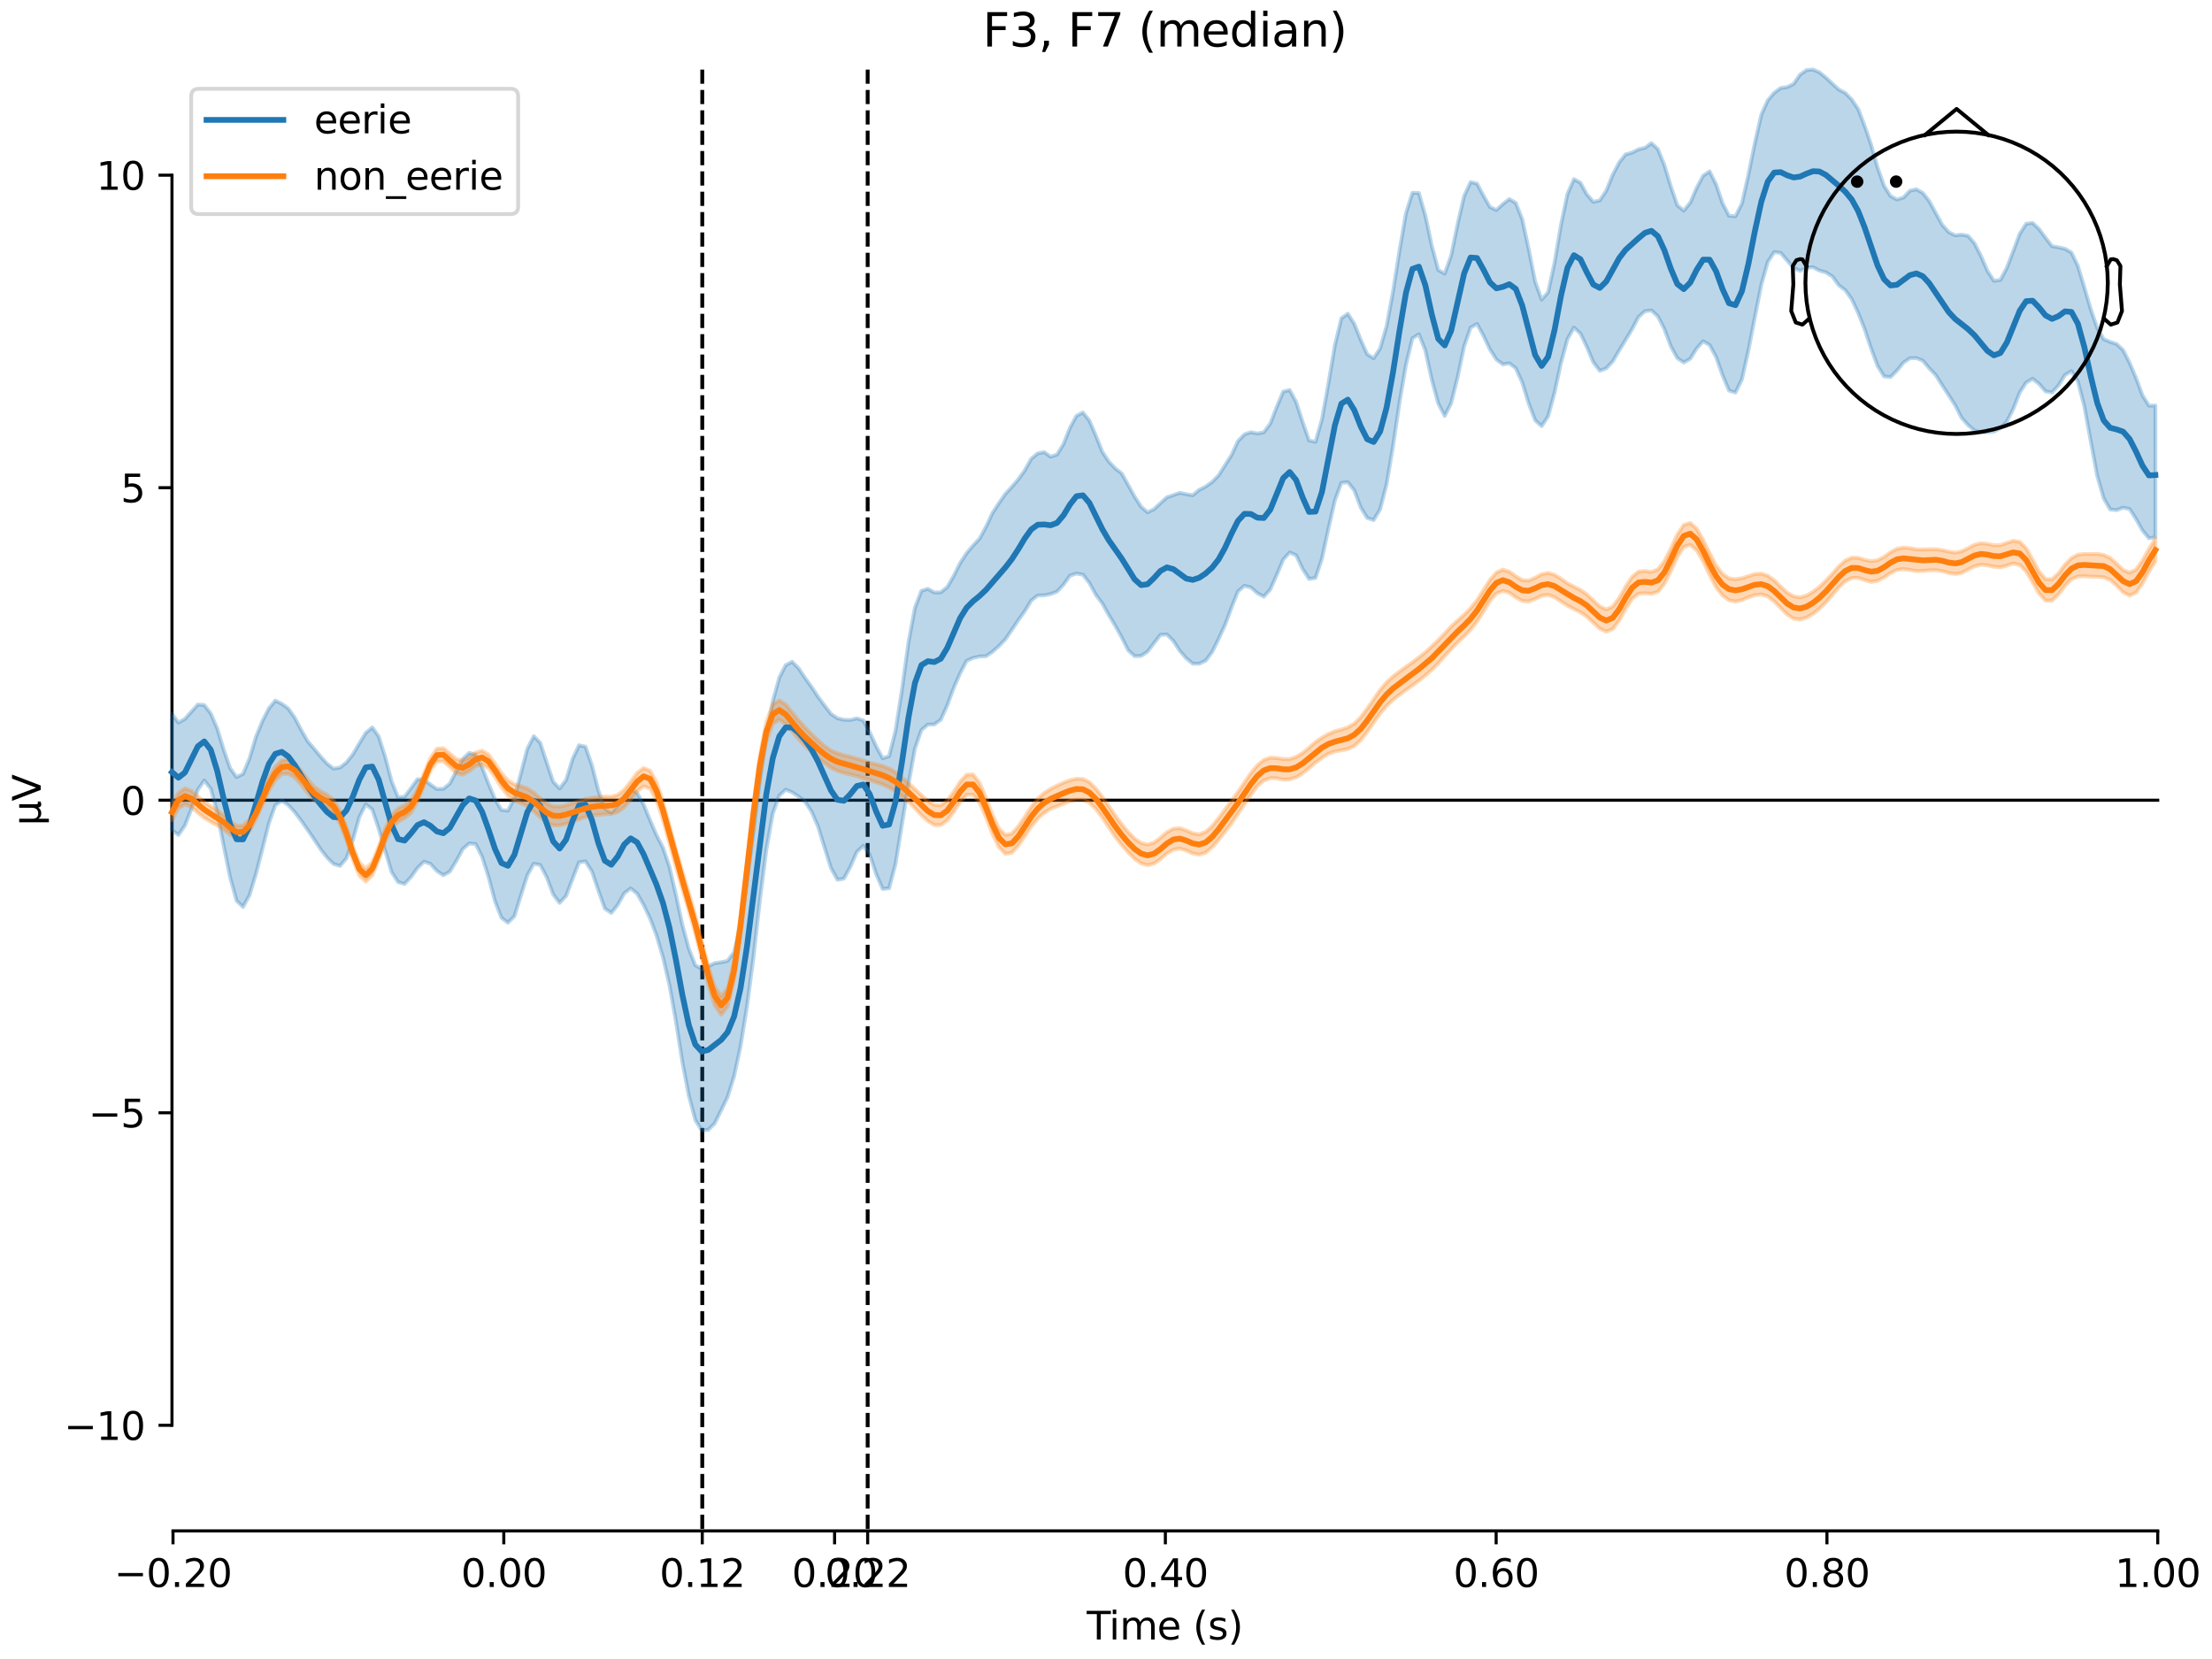 <?xml version="1.0" encoding="utf-8" standalone="no"?>
<!DOCTYPE svg PUBLIC "-//W3C//DTD SVG 1.1//EN"
  "http://www.w3.org/Graphics/SVG/1.1/DTD/svg11.dtd">
<svg xmlns:xlink="http://www.w3.org/1999/xlink" width="576pt" height="432pt" viewBox="0 0 576 432" xmlns="http://www.w3.org/2000/svg" version="1.1">
 <defs>
  <style type="text/css">*{stroke-linejoin: round; stroke-linecap: butt}</style>
 </defs>
 <g id="figure_1">
  <g id="patch_1">
   <path d="M 0 432 
L 576 432 
L 576 0 
L 0 0 
z
" style="fill: #ffffff"/>
  </g>
  <g id="axes_1">
   <g id="patch_2">
    <path d="M 44.783 398.644 
L 561.867 398.644 
L 561.867 18.118 
L 44.783 18.118 
L 44.783 398.644 
z
" style="fill: none; opacity: 0"/>
   </g>
   <g id="patch_3">
    <path d="M 44.783 371.147 
L 44.783 45.615 
" style="fill: none; stroke: #000000; stroke-width: 0.8; stroke-linejoin: miter; stroke-linecap: square"/>
   </g>
   <g id="LineCollection_1">
    <path d="M 182.869 18.118 
L 182.869 398.644 
" clip-path="url(#p4e88398f26)" style="fill: none; stroke-dasharray: 3.7,1.6; stroke-dashoffset: 0; stroke: #000000"/>
    <path d="M 225.937 18.118 
L 225.937 398.644 
" clip-path="url(#p4e88398f26)" style="fill: none; stroke-dasharray: 3.7,1.6; stroke-dashoffset: 0; stroke: #000000"/>
   </g>
   <g id="matplotlib.axis_1">
    <g id="xtick_1">
     <g id="line2d_1">
      <defs>
       <path id="m2bb3636eb5" d="M 0 0 
L 0 3.5 
" style="stroke: #000000; stroke-width: 0.8"/>
      </defs>
      <g>
       <use xlink:href="#m2bb3636eb5" x="45.052" y="398.644" style="stroke: #000000; stroke-width: 0.8"/>
      </g>
     </g>
     <g id="text_1">
      <!-- −0.20 -->
      <g transform="translate(29.73 413.242) scale(0.1 -0.1)">
       <defs>
        <path id="DejaVuSans-2212" d="M 678 2272 
L 4684 2272 
L 4684 1741 
L 678 1741 
L 678 2272 
z
" transform="scale(0.016)"/>
        <path id="DejaVuSans-30" d="M 2034 4250 
Q 1547 4250 1301 3770 
Q 1056 3291 1056 2328 
Q 1056 1369 1301 889 
Q 1547 409 2034 409 
Q 2525 409 2770 889 
Q 3016 1369 3016 2328 
Q 3016 3291 2770 3770 
Q 2525 4250 2034 4250 
z
M 2034 4750 
Q 2819 4750 3233 4129 
Q 3647 3509 3647 2328 
Q 3647 1150 3233 529 
Q 2819 -91 2034 -91 
Q 1250 -91 836 529 
Q 422 1150 422 2328 
Q 422 3509 836 4129 
Q 1250 4750 2034 4750 
z
" transform="scale(0.016)"/>
        <path id="DejaVuSans-2e" d="M 684 794 
L 1344 794 
L 1344 0 
L 684 0 
L 684 794 
z
" transform="scale(0.016)"/>
        <path id="DejaVuSans-32" d="M 1228 531 
L 3431 531 
L 3431 0 
L 469 0 
L 469 531 
Q 828 903 1448 1529 
Q 2069 2156 2228 2338 
Q 2531 2678 2651 2914 
Q 2772 3150 2772 3378 
Q 2772 3750 2511 3984 
Q 2250 4219 1831 4219 
Q 1534 4219 1204 4116 
Q 875 4013 500 3803 
L 500 4441 
Q 881 4594 1212 4672 
Q 1544 4750 1819 4750 
Q 2544 4750 2975 4387 
Q 3406 4025 3406 3419 
Q 3406 3131 3298 2873 
Q 3191 2616 2906 2266 
Q 2828 2175 2409 1742 
Q 1991 1309 1228 531 
z
" transform="scale(0.016)"/>
       </defs>
       <use xlink:href="#DejaVuSans-2212"/>
       <use xlink:href="#DejaVuSans-30" transform="translate(83.789 0)"/>
       <use xlink:href="#DejaVuSans-2e" transform="translate(147.412 0)"/>
       <use xlink:href="#DejaVuSans-32" transform="translate(179.199 0)"/>
       <use xlink:href="#DejaVuSans-30" transform="translate(242.822 0)"/>
      </g>
     </g>
    </g>
    <g id="xtick_2">
     <g id="line2d_2">
      <g>
       <use xlink:href="#m2bb3636eb5" x="131.188" y="398.644" style="stroke: #000000; stroke-width: 0.8"/>
      </g>
     </g>
     <g id="text_2">
      <!-- 0.00 -->
      <g transform="translate(120.055 413.242) scale(0.1 -0.1)">
       <use xlink:href="#DejaVuSans-30"/>
       <use xlink:href="#DejaVuSans-2e" transform="translate(63.623 0)"/>
       <use xlink:href="#DejaVuSans-30" transform="translate(95.41 0)"/>
       <use xlink:href="#DejaVuSans-30" transform="translate(159.033 0)"/>
      </g>
     </g>
    </g>
    <g id="xtick_3">
     <g id="line2d_3">
      <g>
       <use xlink:href="#m2bb3636eb5" x="182.869" y="398.644" style="stroke: #000000; stroke-width: 0.8"/>
      </g>
     </g>
     <g id="text_3">
      <!-- 0.12 -->
      <g transform="translate(171.737 413.242) scale(0.1 -0.1)">
       <defs>
        <path id="DejaVuSans-31" d="M 794 531 
L 1825 531 
L 1825 4091 
L 703 3866 
L 703 4441 
L 1819 4666 
L 2450 4666 
L 2450 531 
L 3481 531 
L 3481 0 
L 794 0 
L 794 531 
z
" transform="scale(0.016)"/>
       </defs>
       <use xlink:href="#DejaVuSans-30"/>
       <use xlink:href="#DejaVuSans-2e" transform="translate(63.623 0)"/>
       <use xlink:href="#DejaVuSans-31" transform="translate(95.41 0)"/>
       <use xlink:href="#DejaVuSans-32" transform="translate(159.033 0)"/>
      </g>
     </g>
    </g>
    <g id="xtick_4">
     <g id="line2d_4">
      <g>
       <use xlink:href="#m2bb3636eb5" x="217.324" y="398.644" style="stroke: #000000; stroke-width: 0.8"/>
      </g>
     </g>
     <g id="text_4">
      <!-- 0.20 -->
      <g transform="translate(206.191 413.242) scale(0.1 -0.1)">
       <use xlink:href="#DejaVuSans-30"/>
       <use xlink:href="#DejaVuSans-2e" transform="translate(63.623 0)"/>
       <use xlink:href="#DejaVuSans-32" transform="translate(95.41 0)"/>
       <use xlink:href="#DejaVuSans-30" transform="translate(159.033 0)"/>
      </g>
     </g>
    </g>
    <g id="xtick_5">
     <g id="line2d_5">
      <g>
       <use xlink:href="#m2bb3636eb5" x="225.937" y="398.644" style="stroke: #000000; stroke-width: 0.8"/>
      </g>
     </g>
     <g id="text_5">
      <!-- 0.22 -->
      <g transform="translate(214.805 413.242) scale(0.1 -0.1)">
       <use xlink:href="#DejaVuSans-30"/>
       <use xlink:href="#DejaVuSans-2e" transform="translate(63.623 0)"/>
       <use xlink:href="#DejaVuSans-32" transform="translate(95.41 0)"/>
       <use xlink:href="#DejaVuSans-32" transform="translate(159.033 0)"/>
      </g>
     </g>
    </g>
    <g id="xtick_6">
     <g id="line2d_6">
      <g>
       <use xlink:href="#m2bb3636eb5" x="303.46" y="398.644" style="stroke: #000000; stroke-width: 0.8"/>
      </g>
     </g>
     <g id="text_6">
      <!-- 0.40 -->
      <g transform="translate(292.327 413.242) scale(0.1 -0.1)">
       <defs>
        <path id="DejaVuSans-34" d="M 2419 4116 
L 825 1625 
L 2419 1625 
L 2419 4116 
z
M 2253 4666 
L 3047 4666 
L 3047 1625 
L 3713 1625 
L 3713 1100 
L 3047 1100 
L 3047 0 
L 2419 0 
L 2419 1100 
L 313 1100 
L 313 1709 
L 2253 4666 
z
" transform="scale(0.016)"/>
       </defs>
       <use xlink:href="#DejaVuSans-30"/>
       <use xlink:href="#DejaVuSans-2e" transform="translate(63.623 0)"/>
       <use xlink:href="#DejaVuSans-34" transform="translate(95.41 0)"/>
       <use xlink:href="#DejaVuSans-30" transform="translate(159.033 0)"/>
      </g>
     </g>
    </g>
    <g id="xtick_7">
     <g id="line2d_7">
      <g>
       <use xlink:href="#m2bb3636eb5" x="389.595" y="398.644" style="stroke: #000000; stroke-width: 0.8"/>
      </g>
     </g>
     <g id="text_7">
      <!-- 0.60 -->
      <g transform="translate(378.463 413.242) scale(0.1 -0.1)">
       <defs>
        <path id="DejaVuSans-36" d="M 2113 2584 
Q 1688 2584 1439 2293 
Q 1191 2003 1191 1497 
Q 1191 994 1439 701 
Q 1688 409 2113 409 
Q 2538 409 2786 701 
Q 3034 994 3034 1497 
Q 3034 2003 2786 2293 
Q 2538 2584 2113 2584 
z
M 3366 4563 
L 3366 3988 
Q 3128 4100 2886 4159 
Q 2644 4219 2406 4219 
Q 1781 4219 1451 3797 
Q 1122 3375 1075 2522 
Q 1259 2794 1537 2939 
Q 1816 3084 2150 3084 
Q 2853 3084 3261 2657 
Q 3669 2231 3669 1497 
Q 3669 778 3244 343 
Q 2819 -91 2113 -91 
Q 1303 -91 875 529 
Q 447 1150 447 2328 
Q 447 3434 972 4092 
Q 1497 4750 2381 4750 
Q 2619 4750 2861 4703 
Q 3103 4656 3366 4563 
z
" transform="scale(0.016)"/>
       </defs>
       <use xlink:href="#DejaVuSans-30"/>
       <use xlink:href="#DejaVuSans-2e" transform="translate(63.623 0)"/>
       <use xlink:href="#DejaVuSans-36" transform="translate(95.41 0)"/>
       <use xlink:href="#DejaVuSans-30" transform="translate(159.033 0)"/>
      </g>
     </g>
    </g>
    <g id="xtick_8">
     <g id="line2d_8">
      <g>
       <use xlink:href="#m2bb3636eb5" x="475.731" y="398.644" style="stroke: #000000; stroke-width: 0.8"/>
      </g>
     </g>
     <g id="text_8">
      <!-- 0.80 -->
      <g transform="translate(464.598 413.242) scale(0.1 -0.1)">
       <defs>
        <path id="DejaVuSans-38" d="M 2034 2216 
Q 1584 2216 1326 1975 
Q 1069 1734 1069 1313 
Q 1069 891 1326 650 
Q 1584 409 2034 409 
Q 2484 409 2743 651 
Q 3003 894 3003 1313 
Q 3003 1734 2745 1975 
Q 2488 2216 2034 2216 
z
M 1403 2484 
Q 997 2584 770 2862 
Q 544 3141 544 3541 
Q 544 4100 942 4425 
Q 1341 4750 2034 4750 
Q 2731 4750 3128 4425 
Q 3525 4100 3525 3541 
Q 3525 3141 3298 2862 
Q 3072 2584 2669 2484 
Q 3125 2378 3379 2068 
Q 3634 1759 3634 1313 
Q 3634 634 3220 271 
Q 2806 -91 2034 -91 
Q 1263 -91 848 271 
Q 434 634 434 1313 
Q 434 1759 690 2068 
Q 947 2378 1403 2484 
z
M 1172 3481 
Q 1172 3119 1398 2916 
Q 1625 2713 2034 2713 
Q 2441 2713 2670 2916 
Q 2900 3119 2900 3481 
Q 2900 3844 2670 4047 
Q 2441 4250 2034 4250 
Q 1625 4250 1398 4047 
Q 1172 3844 1172 3481 
z
" transform="scale(0.016)"/>
       </defs>
       <use xlink:href="#DejaVuSans-30"/>
       <use xlink:href="#DejaVuSans-2e" transform="translate(63.623 0)"/>
       <use xlink:href="#DejaVuSans-38" transform="translate(95.41 0)"/>
       <use xlink:href="#DejaVuSans-30" transform="translate(159.033 0)"/>
      </g>
     </g>
    </g>
    <g id="xtick_9">
     <g id="line2d_9">
      <g>
       <use xlink:href="#m2bb3636eb5" x="561.867" y="398.644" style="stroke: #000000; stroke-width: 0.8"/>
      </g>
     </g>
     <g id="text_9">
      <!-- 1.00 -->
      <g transform="translate(550.734 413.242) scale(0.1 -0.1)">
       <use xlink:href="#DejaVuSans-31"/>
       <use xlink:href="#DejaVuSans-2e" transform="translate(63.623 0)"/>
       <use xlink:href="#DejaVuSans-30" transform="translate(95.41 0)"/>
       <use xlink:href="#DejaVuSans-30" transform="translate(159.033 0)"/>
      </g>
     </g>
    </g>
    <g id="text_10">
     <!-- Time (s) -->
     <g transform="translate(282.996 426.92) scale(0.1 -0.1)">
      <defs>
       <path id="DejaVuSans-54" d="M -19 4666 
L 3928 4666 
L 3928 4134 
L 2272 4134 
L 2272 0 
L 1638 0 
L 1638 4134 
L -19 4134 
L -19 4666 
z
" transform="scale(0.016)"/>
       <path id="DejaVuSans-69" d="M 603 3500 
L 1178 3500 
L 1178 0 
L 603 0 
L 603 3500 
z
M 603 4863 
L 1178 4863 
L 1178 4134 
L 603 4134 
L 603 4863 
z
" transform="scale(0.016)"/>
       <path id="DejaVuSans-6d" d="M 3328 2828 
Q 3544 3216 3844 3400 
Q 4144 3584 4550 3584 
Q 5097 3584 5394 3201 
Q 5691 2819 5691 2113 
L 5691 0 
L 5113 0 
L 5113 2094 
Q 5113 2597 4934 2840 
Q 4756 3084 4391 3084 
Q 3944 3084 3684 2787 
Q 3425 2491 3425 1978 
L 3425 0 
L 2847 0 
L 2847 2094 
Q 2847 2600 2669 2842 
Q 2491 3084 2119 3084 
Q 1678 3084 1418 2786 
Q 1159 2488 1159 1978 
L 1159 0 
L 581 0 
L 581 3500 
L 1159 3500 
L 1159 2956 
Q 1356 3278 1631 3431 
Q 1906 3584 2284 3584 
Q 2666 3584 2933 3390 
Q 3200 3197 3328 2828 
z
" transform="scale(0.016)"/>
       <path id="DejaVuSans-65" d="M 3597 1894 
L 3597 1613 
L 953 1613 
Q 991 1019 1311 708 
Q 1631 397 2203 397 
Q 2534 397 2845 478 
Q 3156 559 3463 722 
L 3463 178 
Q 3153 47 2828 -22 
Q 2503 -91 2169 -91 
Q 1331 -91 842 396 
Q 353 884 353 1716 
Q 353 2575 817 3079 
Q 1281 3584 2069 3584 
Q 2775 3584 3186 3129 
Q 3597 2675 3597 1894 
z
M 3022 2063 
Q 3016 2534 2758 2815 
Q 2500 3097 2075 3097 
Q 1594 3097 1305 2825 
Q 1016 2553 972 2059 
L 3022 2063 
z
" transform="scale(0.016)"/>
       <path id="DejaVuSans-20" transform="scale(0.016)"/>
       <path id="DejaVuSans-28" d="M 1984 4856 
Q 1566 4138 1362 3434 
Q 1159 2731 1159 2009 
Q 1159 1288 1364 580 
Q 1569 -128 1984 -844 
L 1484 -844 
Q 1016 -109 783 600 
Q 550 1309 550 2009 
Q 550 2706 781 3412 
Q 1013 4119 1484 4856 
L 1984 4856 
z
" transform="scale(0.016)"/>
       <path id="DejaVuSans-73" d="M 2834 3397 
L 2834 2853 
Q 2591 2978 2328 3040 
Q 2066 3103 1784 3103 
Q 1356 3103 1142 2972 
Q 928 2841 928 2578 
Q 928 2378 1081 2264 
Q 1234 2150 1697 2047 
L 1894 2003 
Q 2506 1872 2764 1633 
Q 3022 1394 3022 966 
Q 3022 478 2636 193 
Q 2250 -91 1575 -91 
Q 1294 -91 989 -36 
Q 684 19 347 128 
L 347 722 
Q 666 556 975 473 
Q 1284 391 1588 391 
Q 1994 391 2212 530 
Q 2431 669 2431 922 
Q 2431 1156 2273 1281 
Q 2116 1406 1581 1522 
L 1381 1569 
Q 847 1681 609 1914 
Q 372 2147 372 2553 
Q 372 3047 722 3315 
Q 1072 3584 1716 3584 
Q 2034 3584 2315 3537 
Q 2597 3491 2834 3397 
z
" transform="scale(0.016)"/>
       <path id="DejaVuSans-29" d="M 513 4856 
L 1013 4856 
Q 1481 4119 1714 3412 
Q 1947 2706 1947 2009 
Q 1947 1309 1714 600 
Q 1481 -109 1013 -844 
L 513 -844 
Q 928 -128 1133 580 
Q 1338 1288 1338 2009 
Q 1338 2731 1133 3434 
Q 928 4138 513 4856 
z
" transform="scale(0.016)"/>
      </defs>
      <use xlink:href="#DejaVuSans-54"/>
      <use xlink:href="#DejaVuSans-69" transform="translate(57.959 0)"/>
      <use xlink:href="#DejaVuSans-6d" transform="translate(85.742 0)"/>
      <use xlink:href="#DejaVuSans-65" transform="translate(183.154 0)"/>
      <use xlink:href="#DejaVuSans-20" transform="translate(244.678 0)"/>
      <use xlink:href="#DejaVuSans-28" transform="translate(276.465 0)"/>
      <use xlink:href="#DejaVuSans-73" transform="translate(315.479 0)"/>
      <use xlink:href="#DejaVuSans-29" transform="translate(367.578 0)"/>
     </g>
    </g>
   </g>
   <g id="matplotlib.axis_2">
    <g id="ytick_1">
     <g id="line2d_10">
      <defs>
       <path id="md575e0f160" d="M 0 0 
L -3.5 0 
" style="stroke: #000000; stroke-width: 0.8"/>
      </defs>
      <g>
       <use xlink:href="#md575e0f160" x="44.783" y="371.147" style="stroke: #000000; stroke-width: 0.8"/>
      </g>
     </g>
     <g id="text_11">
      <!-- −10 -->
      <g transform="translate(16.678 374.946) scale(0.1 -0.1)">
       <use xlink:href="#DejaVuSans-2212"/>
       <use xlink:href="#DejaVuSans-31" transform="translate(83.789 0)"/>
       <use xlink:href="#DejaVuSans-30" transform="translate(147.412 0)"/>
      </g>
     </g>
    </g>
    <g id="ytick_2">
     <g id="line2d_11">
      <g>
       <use xlink:href="#md575e0f160" x="44.783" y="289.764" style="stroke: #000000; stroke-width: 0.8"/>
      </g>
     </g>
     <g id="text_12">
      <!-- −5 -->
      <g transform="translate(23.041 293.563) scale(0.1 -0.1)">
       <defs>
        <path id="DejaVuSans-35" d="M 691 4666 
L 3169 4666 
L 3169 4134 
L 1269 4134 
L 1269 2991 
Q 1406 3038 1543 3061 
Q 1681 3084 1819 3084 
Q 2600 3084 3056 2656 
Q 3513 2228 3513 1497 
Q 3513 744 3044 326 
Q 2575 -91 1722 -91 
Q 1428 -91 1123 -41 
Q 819 9 494 109 
L 494 744 
Q 775 591 1075 516 
Q 1375 441 1709 441 
Q 2250 441 2565 725 
Q 2881 1009 2881 1497 
Q 2881 1984 2565 2268 
Q 2250 2553 1709 2553 
Q 1456 2553 1204 2497 
Q 953 2441 691 2322 
L 691 4666 
z
" transform="scale(0.016)"/>
       </defs>
       <use xlink:href="#DejaVuSans-2212"/>
       <use xlink:href="#DejaVuSans-35" transform="translate(83.789 0)"/>
      </g>
     </g>
    </g>
    <g id="ytick_3">
     <g id="line2d_12">
      <g>
       <use xlink:href="#md575e0f160" x="44.783" y="208.381" style="stroke: #000000; stroke-width: 0.8"/>
      </g>
     </g>
     <g id="text_13">
      <!-- 0 -->
      <g transform="translate(31.421 212.18) scale(0.1 -0.1)">
       <use xlink:href="#DejaVuSans-30"/>
      </g>
     </g>
    </g>
    <g id="ytick_4">
     <g id="line2d_13">
      <g>
       <use xlink:href="#md575e0f160" x="44.783" y="126.998" style="stroke: #000000; stroke-width: 0.8"/>
      </g>
     </g>
     <g id="text_14">
      <!-- 5 -->
      <g transform="translate(31.421 130.797) scale(0.1 -0.1)">
       <use xlink:href="#DejaVuSans-35"/>
      </g>
     </g>
    </g>
    <g id="ytick_5">
     <g id="line2d_14">
      <g>
       <use xlink:href="#md575e0f160" x="44.783" y="45.615" style="stroke: #000000; stroke-width: 0.8"/>
      </g>
     </g>
     <g id="text_15">
      <!-- 10 -->
      <g transform="translate(25.058 49.414) scale(0.1 -0.1)">
       <use xlink:href="#DejaVuSans-31"/>
       <use xlink:href="#DejaVuSans-30" transform="translate(63.623 0)"/>
      </g>
     </g>
    </g>
    <g id="text_16">
     <!-- µV -->
     <g transform="translate(10.599 214.982) rotate(-90) scale(0.1 -0.1)">
      <defs>
       <path id="DejaVuSans-b5" d="M 544 -1331 
L 544 3500 
L 1119 3500 
L 1119 1325 
Q 1119 872 1334 640 
Q 1550 409 1972 409 
Q 2434 409 2667 671 
Q 2900 934 2900 1459 
L 2900 3500 
L 3475 3500 
L 3475 806 
Q 3475 619 3529 530 
Q 3584 441 3700 441 
Q 3728 441 3778 458 
Q 3828 475 3916 513 
L 3916 50 
Q 3788 -22 3673 -56 
Q 3559 -91 3450 -91 
Q 3234 -91 3106 31 
Q 2978 153 2931 403 
Q 2775 156 2548 32 
Q 2322 -91 2016 -91 
Q 1697 -91 1473 31 
Q 1250 153 1119 397 
L 1119 -1331 
L 544 -1331 
z
" transform="scale(0.016)"/>
       <path id="DejaVuSans-56" d="M 1831 0 
L 50 4666 
L 709 4666 
L 2188 738 
L 3669 4666 
L 4325 4666 
L 2547 0 
L 1831 0 
z
" transform="scale(0.016)"/>
      </defs>
      <use xlink:href="#DejaVuSans-b5"/>
      <use xlink:href="#DejaVuSans-56" transform="translate(63.623 0)"/>
     </g>
    </g>
   </g>
   <g id="patch_4">
    <path d="M 45.052 398.644 
L 561.867 398.644 
" style="fill: none; stroke: #000000; stroke-width: 0.8; stroke-linejoin: miter; stroke-linecap: square"/>
   </g>
   <g id="patch_5">
    <path d="M 44.783 208.381 
L 561.867 208.381 
" style="fill: none; stroke: #000000; stroke-width: 0.8; stroke-linejoin: miter; stroke-linecap: square"/>
   </g>
   <g id="text_17">
    <!-- F3, F7 (median) -->
    <g transform="translate(255.894 12.118) scale(0.12 -0.12)">
     <defs>
      <path id="DejaVuSans-46" d="M 628 4666 
L 3309 4666 
L 3309 4134 
L 1259 4134 
L 1259 2759 
L 3109 2759 
L 3109 2228 
L 1259 2228 
L 1259 0 
L 628 0 
L 628 4666 
z
" transform="scale(0.016)"/>
      <path id="DejaVuSans-33" d="M 2597 2516 
Q 3050 2419 3304 2112 
Q 3559 1806 3559 1356 
Q 3559 666 3084 287 
Q 2609 -91 1734 -91 
Q 1441 -91 1130 -33 
Q 819 25 488 141 
L 488 750 
Q 750 597 1062 519 
Q 1375 441 1716 441 
Q 2309 441 2620 675 
Q 2931 909 2931 1356 
Q 2931 1769 2642 2001 
Q 2353 2234 1838 2234 
L 1294 2234 
L 1294 2753 
L 1863 2753 
Q 2328 2753 2575 2939 
Q 2822 3125 2822 3475 
Q 2822 3834 2567 4026 
Q 2313 4219 1838 4219 
Q 1578 4219 1281 4162 
Q 984 4106 628 3988 
L 628 4550 
Q 988 4650 1302 4700 
Q 1616 4750 1894 4750 
Q 2613 4750 3031 4423 
Q 3450 4097 3450 3541 
Q 3450 3153 3228 2886 
Q 3006 2619 2597 2516 
z
" transform="scale(0.016)"/>
      <path id="DejaVuSans-2c" d="M 750 794 
L 1409 794 
L 1409 256 
L 897 -744 
L 494 -744 
L 750 256 
L 750 794 
z
" transform="scale(0.016)"/>
      <path id="DejaVuSans-37" d="M 525 4666 
L 3525 4666 
L 3525 4397 
L 1831 0 
L 1172 0 
L 2766 4134 
L 525 4134 
L 525 4666 
z
" transform="scale(0.016)"/>
      <path id="DejaVuSans-64" d="M 2906 2969 
L 2906 4863 
L 3481 4863 
L 3481 0 
L 2906 0 
L 2906 525 
Q 2725 213 2448 61 
Q 2172 -91 1784 -91 
Q 1150 -91 751 415 
Q 353 922 353 1747 
Q 353 2572 751 3078 
Q 1150 3584 1784 3584 
Q 2172 3584 2448 3432 
Q 2725 3281 2906 2969 
z
M 947 1747 
Q 947 1113 1208 752 
Q 1469 391 1925 391 
Q 2381 391 2643 752 
Q 2906 1113 2906 1747 
Q 2906 2381 2643 2742 
Q 2381 3103 1925 3103 
Q 1469 3103 1208 2742 
Q 947 2381 947 1747 
z
" transform="scale(0.016)"/>
      <path id="DejaVuSans-61" d="M 2194 1759 
Q 1497 1759 1228 1600 
Q 959 1441 959 1056 
Q 959 750 1161 570 
Q 1363 391 1709 391 
Q 2188 391 2477 730 
Q 2766 1069 2766 1631 
L 2766 1759 
L 2194 1759 
z
M 3341 1997 
L 3341 0 
L 2766 0 
L 2766 531 
Q 2569 213 2275 61 
Q 1981 -91 1556 -91 
Q 1019 -91 701 211 
Q 384 513 384 1019 
Q 384 1609 779 1909 
Q 1175 2209 1959 2209 
L 2766 2209 
L 2766 2266 
Q 2766 2663 2505 2880 
Q 2244 3097 1772 3097 
Q 1472 3097 1187 3025 
Q 903 2953 641 2809 
L 641 3341 
Q 956 3463 1253 3523 
Q 1550 3584 1831 3584 
Q 2591 3584 2966 3190 
Q 3341 2797 3341 1997 
z
" transform="scale(0.016)"/>
      <path id="DejaVuSans-6e" d="M 3513 2113 
L 3513 0 
L 2938 0 
L 2938 2094 
Q 2938 2591 2744 2837 
Q 2550 3084 2163 3084 
Q 1697 3084 1428 2787 
Q 1159 2491 1159 1978 
L 1159 0 
L 581 0 
L 581 3500 
L 1159 3500 
L 1159 2956 
Q 1366 3272 1645 3428 
Q 1925 3584 2291 3584 
Q 2894 3584 3203 3211 
Q 3513 2838 3513 2113 
z
" transform="scale(0.016)"/>
     </defs>
     <use xlink:href="#DejaVuSans-46"/>
     <use xlink:href="#DejaVuSans-33" transform="translate(57.52 0)"/>
     <use xlink:href="#DejaVuSans-2c" transform="translate(121.143 0)"/>
     <use xlink:href="#DejaVuSans-20" transform="translate(152.93 0)"/>
     <use xlink:href="#DejaVuSans-46" transform="translate(184.717 0)"/>
     <use xlink:href="#DejaVuSans-37" transform="translate(242.236 0)"/>
     <use xlink:href="#DejaVuSans-20" transform="translate(305.859 0)"/>
     <use xlink:href="#DejaVuSans-28" transform="translate(337.646 0)"/>
     <use xlink:href="#DejaVuSans-6d" transform="translate(376.66 0)"/>
     <use xlink:href="#DejaVuSans-65" transform="translate(474.072 0)"/>
     <use xlink:href="#DejaVuSans-64" transform="translate(535.596 0)"/>
     <use xlink:href="#DejaVuSans-69" transform="translate(599.072 0)"/>
     <use xlink:href="#DejaVuSans-61" transform="translate(626.855 0)"/>
     <use xlink:href="#DejaVuSans-6e" transform="translate(688.135 0)"/>
     <use xlink:href="#DejaVuSans-29" transform="translate(751.514 0)"/>
    </g>
   </g>
   <g id="legend_1">
    <g id="patch_6">
     <path d="M 51.783 55.753 
L 132.925 55.753 
Q 134.925 55.753 134.925 53.753 
L 134.925 25.118 
Q 134.925 23.118 132.925 23.118 
L 51.783 23.118 
Q 49.783 23.118 49.783 25.118 
L 49.783 53.753 
Q 49.783 55.753 51.783 55.753 
z
" style="fill: #ffffff; opacity: 0.8; stroke: #cccccc; stroke-linejoin: miter"/>
    </g>
    <g id="line2d_15">
     <path d="M 53.783 31.217 
L 63.783 31.217 
L 73.783 31.217 
" style="fill: none; stroke: #1f77b4; stroke-width: 1.5; stroke-linecap: square"/>
    </g>
    <g id="text_18">
     <!-- eerie -->
     <g transform="translate(81.783 34.717) scale(0.1 -0.1)">
      <defs>
       <path id="DejaVuSans-72" d="M 2631 2963 
Q 2534 3019 2420 3045 
Q 2306 3072 2169 3072 
Q 1681 3072 1420 2755 
Q 1159 2438 1159 1844 
L 1159 0 
L 581 0 
L 581 3500 
L 1159 3500 
L 1159 2956 
Q 1341 3275 1631 3429 
Q 1922 3584 2338 3584 
Q 2397 3584 2469 3576 
Q 2541 3569 2628 3553 
L 2631 2963 
z
" transform="scale(0.016)"/>
      </defs>
      <use xlink:href="#DejaVuSans-65"/>
      <use xlink:href="#DejaVuSans-65" transform="translate(61.523 0)"/>
      <use xlink:href="#DejaVuSans-72" transform="translate(123.047 0)"/>
      <use xlink:href="#DejaVuSans-69" transform="translate(164.16 0)"/>
      <use xlink:href="#DejaVuSans-65" transform="translate(191.943 0)"/>
     </g>
    </g>
    <g id="line2d_16">
     <path d="M 53.783 45.895 
L 63.783 45.895 
L 73.783 45.895 
" style="fill: none; stroke: #ff7f0e; stroke-width: 1.5; stroke-linecap: square"/>
    </g>
    <g id="text_19">
     <!-- non_eerie -->
     <g transform="translate(81.783 49.395) scale(0.1 -0.1)">
      <defs>
       <path id="DejaVuSans-6f" d="M 1959 3097 
Q 1497 3097 1228 2736 
Q 959 2375 959 1747 
Q 959 1119 1226 758 
Q 1494 397 1959 397 
Q 2419 397 2687 759 
Q 2956 1122 2956 1747 
Q 2956 2369 2687 2733 
Q 2419 3097 1959 3097 
z
M 1959 3584 
Q 2709 3584 3137 3096 
Q 3566 2609 3566 1747 
Q 3566 888 3137 398 
Q 2709 -91 1959 -91 
Q 1206 -91 779 398 
Q 353 888 353 1747 
Q 353 2609 779 3096 
Q 1206 3584 1959 3584 
z
" transform="scale(0.016)"/>
       <path id="DejaVuSans-5f" d="M 3263 -1063 
L 3263 -1509 
L -63 -1509 
L -63 -1063 
L 3263 -1063 
z
" transform="scale(0.016)"/>
      </defs>
      <use xlink:href="#DejaVuSans-6e"/>
      <use xlink:href="#DejaVuSans-6f" transform="translate(63.379 0)"/>
      <use xlink:href="#DejaVuSans-6e" transform="translate(124.561 0)"/>
      <use xlink:href="#DejaVuSans-5f" transform="translate(187.939 0)"/>
      <use xlink:href="#DejaVuSans-65" transform="translate(237.939 0)"/>
      <use xlink:href="#DejaVuSans-65" transform="translate(299.463 0)"/>
      <use xlink:href="#DejaVuSans-72" transform="translate(360.986 0)"/>
      <use xlink:href="#DejaVuSans-69" transform="translate(402.1 0)"/>
      <use xlink:href="#DejaVuSans-65" transform="translate(429.883 0)"/>
     </g>
    </g>
   </g>
   <g id="FillBetweenPolyCollection_1">
    <defs>
     <path id="m68086f39ec" d="M 44.783 -246.077 
L 44.783 -215.836 
L 46.465 -214.576 
L 48.148 -217.024 
L 49.83 -221.323 
L 51.512 -226.358 
L 53.195 -228.763 
L 54.877 -226.64 
L 56.559 -220.466 
L 58.242 -211.767 
L 59.924 -203.543 
L 61.606 -197.436 
L 63.289 -195.836 
L 64.971 -198.91 
L 66.653 -204.413 
L 68.336 -210.942 
L 70.018 -217.619 
L 71.7 -222.348 
L 73.383 -223.48 
L 75.065 -222.354 
L 76.748 -220.518 
L 78.43 -218.311 
L 80.112 -215.883 
L 81.795 -213.427 
L 83.477 -210.882 
L 85.159 -208.715 
L 86.842 -207.048 
L 88.524 -206.508 
L 90.206 -208.485 
L 91.889 -213.292 
L 93.571 -219.235 
L 95.253 -222.565 
L 96.936 -221.201 
L 98.618 -216.18 
L 100.3 -210.482 
L 101.983 -204.913 
L 103.665 -202.294 
L 105.347 -201.831 
L 107.03 -203.627 
L 108.712 -205.977 
L 110.394 -207.623 
L 112.077 -207.073 
L 113.759 -205.217 
L 115.441 -204.082 
L 117.124 -205.038 
L 118.806 -207.767 
L 120.488 -210.885 
L 122.171 -212.366 
L 123.853 -212.224 
L 125.535 -208.916 
L 127.218 -203.64 
L 128.9 -197.328 
L 130.582 -193.003 
L 132.265 -191.741 
L 133.947 -193.396 
L 135.629 -198.783 
L 137.312 -204.065 
L 138.994 -207.096 
L 140.676 -206.772 
L 142.359 -203.599 
L 144.041 -199.111 
L 145.723 -196.888 
L 147.406 -198.713 
L 149.088 -203.113 
L 150.77 -207.447 
L 152.453 -207.716 
L 154.135 -205.076 
L 155.817 -200.102 
L 157.5 -195.398 
L 159.182 -194.276 
L 160.864 -196.371 
L 162.547 -199.377 
L 164.229 -200.673 
L 165.912 -199.307 
L 167.594 -196.353 
L 169.276 -192.833 
L 170.959 -188.405 
L 172.641 -182.718 
L 174.323 -175.509 
L 176.006 -166.081 
L 177.688 -155.489 
L 179.37 -146.708 
L 181.053 -140.352 
L 182.735 -137.658 
L 184.417 -137.777 
L 186.1 -139.469 
L 187.782 -142.848 
L 189.464 -146.343 
L 191.147 -151.713 
L 192.829 -159.5 
L 194.511 -169.918 
L 196.194 -182.669 
L 197.876 -197.616 
L 199.558 -210.777 
L 201.241 -220.176 
L 202.923 -224.842 
L 204.605 -226.387 
L 206.288 -225.674 
L 207.97 -224.575 
L 209.652 -223.21 
L 211.335 -220.644 
L 213.017 -216.785 
L 214.699 -211.338 
L 216.382 -205.973 
L 218.064 -202.914 
L 219.746 -203.221 
L 221.429 -206.277 
L 223.111 -210.152 
L 224.793 -211.749 
L 226.476 -209.427 
L 228.158 -204.396 
L 229.84 -200.522 
L 231.523 -200.708 
L 233.205 -207.102 
L 234.887 -217.483 
L 236.57 -227.776 
L 238.252 -237.086 
L 239.934 -241.913 
L 241.617 -243.334 
L 243.299 -243.361 
L 244.981 -244.584 
L 246.664 -248.302 
L 248.346 -252.882 
L 250.028 -256.694 
L 251.711 -259.924 
L 253.393 -260.694 
L 255.076 -261.058 
L 256.758 -261.138 
L 258.44 -262.267 
L 260.123 -263.78 
L 261.805 -265.532 
L 263.487 -267.989 
L 265.17 -270.518 
L 266.852 -272.854 
L 268.534 -275.626 
L 270.217 -276.933 
L 271.899 -276.991 
L 273.581 -277.314 
L 275.264 -277.954 
L 276.946 -279.779 
L 278.628 -282.107 
L 280.311 -282.661 
L 281.993 -282.355 
L 283.675 -280.192 
L 285.358 -277.113 
L 287.04 -274.867 
L 288.722 -271.869 
L 290.405 -269.061 
L 292.087 -266.049 
L 293.769 -262.686 
L 295.452 -261.15 
L 297.134 -261.195 
L 298.816 -262.316 
L 300.499 -264.524 
L 302.181 -266.7 
L 303.863 -266.79 
L 305.546 -265.1 
L 307.228 -262.491 
L 308.91 -260.576 
L 310.593 -259.187 
L 312.275 -259.167 
L 313.957 -259.974 
L 315.64 -262.219 
L 317.322 -265.61 
L 319.004 -269.288 
L 320.687 -273.784 
L 322.369 -278.023 
L 324.051 -279.471 
L 325.734 -279.036 
L 327.416 -277.542 
L 329.098 -276.629 
L 330.781 -278.508 
L 332.463 -282.276 
L 334.145 -286.281 
L 335.828 -288.145 
L 337.51 -287.406 
L 339.192 -283.873 
L 340.875 -281.246 
L 342.557 -281.515 
L 344.239 -286.563 
L 345.922 -294.344 
L 347.604 -301.711 
L 349.287 -306.262 
L 350.969 -306.445 
L 352.651 -304.312 
L 354.334 -299.868 
L 356.016 -297.127 
L 357.698 -296.576 
L 359.381 -299.386 
L 361.063 -305.876 
L 362.745 -315.853 
L 364.428 -327.191 
L 366.11 -337.032 
L 367.792 -343.908 
L 369.475 -344.969 
L 371.157 -340.747 
L 372.839 -333.082 
L 374.522 -326.939 
L 376.204 -323.691 
L 377.886 -327.026 
L 379.569 -333.814 
L 381.251 -341.801 
L 382.933 -346.688 
L 384.616 -347.65 
L 386.298 -344.55 
L 387.98 -341.003 
L 389.663 -338.377 
L 391.345 -337.124 
L 393.027 -337.397 
L 394.71 -336.108 
L 396.392 -332.372 
L 398.074 -326.938 
L 399.757 -322.537 
L 401.439 -321.041 
L 403.121 -323.582 
L 404.804 -329.754 
L 406.486 -337.503 
L 408.168 -343.706 
L 409.851 -346.71 
L 411.533 -345.148 
L 413.215 -341.638 
L 414.898 -337.683 
L 416.58 -335.458 
L 418.262 -336.086 
L 419.945 -337.886 
L 421.627 -340.742 
L 423.309 -343.492 
L 424.992 -346.284 
L 426.674 -349.49 
L 428.356 -350.98 
L 430.039 -351.161 
L 431.721 -349.601 
L 433.403 -346.319 
L 435.086 -341.811 
L 436.768 -338.742 
L 438.451 -337.619 
L 440.133 -338.579 
L 441.815 -341.266 
L 443.498 -343.147 
L 445.18 -342.167 
L 446.862 -339.056 
L 448.545 -334.316 
L 450.227 -330.303 
L 451.909 -329.778 
L 453.592 -333.208 
L 455.274 -340.72 
L 456.956 -349.39 
L 458.639 -357.811 
L 460.321 -363.795 
L 462.003 -366.359 
L 463.686 -366.144 
L 465.368 -364.163 
L 467.05 -362.211 
L 468.733 -361.458 
L 470.415 -362.267 
L 472.097 -362.43 
L 473.78 -361.547 
L 475.462 -361.068 
L 477.144 -360.005 
L 478.827 -357.717 
L 480.509 -356.437 
L 482.191 -354.089 
L 483.874 -350.498 
L 485.556 -346.286 
L 487.238 -341.227 
L 488.921 -336.718 
L 490.603 -334.004 
L 492.285 -333.807 
L 493.968 -335.491 
L 495.65 -337.569 
L 497.332 -338.723 
L 499.015 -338.76 
L 500.697 -338.083 
L 502.379 -336.091 
L 504.062 -334.339 
L 505.744 -331.668 
L 507.426 -329.105 
L 509.109 -326.488 
L 510.791 -323.212 
L 512.473 -321.328 
L 514.156 -319.875 
L 515.838 -319.431 
L 517.52 -319.466 
L 519.203 -319.604 
L 520.885 -320.491 
L 522.567 -322.227 
L 524.25 -325.512 
L 525.932 -329.794 
L 527.615 -332.385 
L 529.297 -333.369 
L 530.979 -332.017 
L 532.662 -330.086 
L 534.344 -329.818 
L 536.026 -331.636 
L 537.709 -334.346 
L 539.391 -335.361 
L 541.073 -332.741 
L 542.756 -326.164 
L 544.438 -317.084 
L 546.12 -308.071 
L 547.803 -302.238 
L 549.485 -299.341 
L 551.167 -299.162 
L 552.85 -299.817 
L 554.532 -299.452 
L 556.214 -296.878 
L 557.897 -293.856 
L 559.579 -291.84 
L 561.261 -292.098 
L 561.261 -326.403 
L 561.261 -326.403 
L 559.579 -326.365 
L 557.897 -329.059 
L 556.214 -333.592 
L 554.532 -337.54 
L 552.85 -340.843 
L 551.167 -342.416 
L 549.485 -342.963 
L 547.803 -343.679 
L 546.12 -346.568 
L 544.438 -351.436 
L 542.756 -357.176 
L 541.073 -362.763 
L 539.391 -366.243 
L 537.709 -367.208 
L 536.026 -367.578 
L 534.344 -367.884 
L 532.662 -370.06 
L 530.979 -372.356 
L 529.297 -373.943 
L 527.615 -373.736 
L 525.932 -371.109 
L 524.25 -366.609 
L 522.567 -362.231 
L 520.885 -359.092 
L 519.203 -358.866 
L 517.52 -361.47 
L 515.838 -365.351 
L 514.156 -368.636 
L 512.473 -370.594 
L 510.791 -370.888 
L 509.109 -370.712 
L 507.426 -371.556 
L 505.744 -373.465 
L 504.062 -376.523 
L 502.379 -379.618 
L 500.697 -381.749 
L 499.015 -382.695 
L 497.332 -382.331 
L 495.65 -380.552 
L 493.968 -380.035 
L 492.285 -380.944 
L 490.603 -383.62 
L 488.921 -388.341 
L 487.238 -394.302 
L 485.556 -399.2 
L 483.874 -403.591 
L 482.191 -406.081 
L 480.509 -407.778 
L 478.827 -408.669 
L 477.144 -410.208 
L 475.462 -411.79 
L 473.78 -413.163 
L 472.097 -413.882 
L 470.415 -413.74 
L 468.733 -412.553 
L 467.05 -410.128 
L 465.368 -409.31 
L 463.686 -409.081 
L 462.003 -407.84 
L 460.321 -405.842 
L 458.639 -402.127 
L 456.956 -394.73 
L 455.274 -386.459 
L 453.592 -379.017 
L 451.909 -375.679 
L 450.227 -375.824 
L 448.545 -379.077 
L 446.862 -383.996 
L 445.18 -387.383 
L 443.498 -386.231 
L 441.815 -383.08 
L 440.133 -379.222 
L 438.451 -377.148 
L 436.768 -378.541 
L 435.086 -383.451 
L 433.403 -389.004 
L 431.721 -393.158 
L 430.039 -394.728 
L 428.356 -393.503 
L 426.674 -393.117 
L 424.992 -392.251 
L 423.309 -391.801 
L 421.627 -389.688 
L 419.945 -386.461 
L 418.262 -382.322 
L 416.58 -379.808 
L 414.898 -379.437 
L 413.215 -381.38 
L 411.533 -384.411 
L 409.851 -385.339 
L 408.168 -381.511 
L 406.486 -373.481 
L 404.804 -363.605 
L 403.121 -355.873 
L 401.439 -353.985 
L 399.757 -358.645 
L 398.074 -367.104 
L 396.392 -374.891 
L 394.71 -379.157 
L 393.027 -380.164 
L 391.345 -378.862 
L 389.663 -377.299 
L 387.98 -378.084 
L 386.298 -381.044 
L 384.616 -384.181 
L 382.933 -384.58 
L 381.251 -380.936 
L 379.569 -373.686 
L 377.886 -365.471 
L 376.204 -360.753 
L 374.522 -361.679 
L 372.839 -368.009 
L 371.157 -375.855 
L 369.475 -381.748 
L 367.792 -381.781 
L 366.11 -376.463 
L 364.428 -366.728 
L 362.745 -356.125 
L 361.063 -347.057 
L 359.381 -341.274 
L 357.698 -338.697 
L 356.016 -339.762 
L 354.334 -343.518 
L 352.651 -347.671 
L 350.969 -350.312 
L 349.287 -349.097 
L 347.604 -342.107 
L 345.922 -332.123 
L 344.239 -322.831 
L 342.557 -316.93 
L 340.875 -317.304 
L 339.192 -322.15 
L 337.51 -327.317 
L 335.828 -330.43 
L 334.145 -330.025 
L 332.463 -326.038 
L 330.781 -321.693 
L 329.098 -319.428 
L 327.416 -319.112 
L 325.734 -319.448 
L 324.051 -318.888 
L 322.369 -317.131 
L 320.687 -313.504 
L 319.004 -310.865 
L 317.322 -308.206 
L 315.64 -306.504 
L 313.957 -305.291 
L 312.275 -304.436 
L 310.593 -303.025 
L 308.91 -303.306 
L 307.228 -303.666 
L 305.546 -303.072 
L 303.863 -302.496 
L 302.181 -300.977 
L 300.499 -299.413 
L 298.816 -298.592 
L 297.134 -300.061 
L 295.452 -302.681 
L 293.769 -305.73 
L 292.087 -308.721 
L 290.405 -310.025 
L 288.722 -311.802 
L 287.04 -314.356 
L 285.358 -318.555 
L 283.675 -322.479 
L 281.993 -324.589 
L 280.311 -323.717 
L 278.628 -320.63 
L 276.946 -316.388 
L 275.264 -313.643 
L 273.581 -313.066 
L 271.899 -314.273 
L 270.217 -313.927 
L 268.534 -312.532 
L 266.852 -309.523 
L 265.17 -307.181 
L 263.487 -305.212 
L 261.805 -303.405 
L 260.123 -300.989 
L 258.44 -298.418 
L 256.758 -294.823 
L 255.076 -291.743 
L 253.393 -289.945 
L 251.711 -287.959 
L 250.028 -285.402 
L 248.346 -282.04 
L 246.664 -279.133 
L 244.981 -277.763 
L 243.299 -277.716 
L 241.617 -278.669 
L 239.934 -278.139 
L 238.252 -273.74 
L 236.57 -264.756 
L 234.887 -252.49 
L 233.205 -241.769 
L 231.523 -235.105 
L 229.84 -234.542 
L 228.158 -237.667 
L 226.476 -241.323 
L 224.793 -244.397 
L 223.111 -244.93 
L 221.429 -244.508 
L 219.746 -244.578 
L 218.064 -244.966 
L 216.382 -246.101 
L 214.699 -248.3 
L 213.017 -250.561 
L 211.335 -253.115 
L 209.652 -255.446 
L 207.97 -257.953 
L 206.288 -259.684 
L 204.605 -258.809 
L 202.923 -255.555 
L 201.241 -249.415 
L 199.558 -240.472 
L 197.876 -228.862 
L 196.194 -215.486 
L 194.511 -202.457 
L 192.829 -190.974 
L 191.147 -184.069 
L 189.464 -181.795 
L 187.782 -181.434 
L 186.1 -181.189 
L 184.417 -180.362 
L 182.735 -179.666 
L 181.053 -180.633 
L 179.37 -184.95 
L 177.688 -191.168 
L 176.006 -199 
L 174.323 -206.249 
L 172.641 -211.268 
L 170.959 -214.522 
L 169.276 -218.427 
L 167.594 -222.522 
L 165.912 -225.559 
L 164.229 -226.412 
L 162.547 -224.798 
L 160.864 -222.278 
L 159.182 -220.407 
L 157.5 -221.432 
L 155.817 -226.157 
L 154.135 -232.736 
L 152.453 -237.569 
L 150.77 -237.927 
L 149.088 -234.334 
L 147.406 -228.861 
L 145.723 -226.673 
L 144.041 -228.467 
L 142.359 -233.43 
L 140.676 -238.574 
L 138.994 -240.297 
L 137.312 -237.008 
L 135.629 -230.562 
L 133.947 -224.239 
L 132.265 -220.903 
L 130.582 -221.081 
L 128.9 -223.871 
L 127.218 -227.877 
L 125.535 -232.194 
L 123.853 -235.516 
L 122.171 -235.944 
L 120.488 -234.351 
L 118.806 -231.185 
L 117.124 -227.942 
L 115.441 -226.584 
L 113.759 -226.548 
L 112.077 -227.716 
L 110.394 -228.991 
L 108.712 -229.088 
L 107.03 -226.764 
L 105.347 -224.538 
L 103.665 -224.371 
L 101.983 -228.544 
L 100.3 -234.921 
L 98.618 -240.221 
L 96.936 -242.574 
L 95.253 -241.173 
L 93.571 -238.422 
L 91.889 -235.554 
L 90.206 -233.444 
L 88.524 -232.114 
L 86.842 -231.858 
L 85.159 -233.146 
L 83.477 -235 
L 81.795 -237.032 
L 80.112 -238.983 
L 78.43 -241.924 
L 76.748 -245.123 
L 75.065 -247.502 
L 73.383 -248.726 
L 71.7 -249.564 
L 70.018 -247.556 
L 68.336 -244.213 
L 66.653 -240.147 
L 64.971 -234.497 
L 63.289 -230.468 
L 61.606 -229.646 
L 59.924 -231.967 
L 58.242 -236.831 
L 56.559 -242.327 
L 54.877 -246.218 
L 53.195 -248.412 
L 51.512 -248.527 
L 49.83 -246.661 
L 48.148 -244.783 
L 46.465 -243.827 
L 44.783 -246.077 
z
" style="stroke: #1f77b4; stroke-opacity: 0.3"/>
    </defs>
    <g>
     <use xlink:href="#m68086f39ec" x="0" y="432" style="fill: #1f77b4; fill-opacity: 0.3; stroke: #1f77b4; stroke-opacity: 0.3"/>
    </g>
   </g>
   <g id="FillBetweenPolyCollection_2">
    <defs>
     <path id="md3fbbd17ad" d="M 44.783 -222.535 
L 44.783 -218.443 
L 46.465 -221.503 
L 48.148 -222.566 
L 49.83 -221.897 
L 51.512 -220.364 
L 53.195 -219.031 
L 54.877 -218.02 
L 56.559 -217.113 
L 58.242 -216.021 
L 59.924 -214.678 
L 61.606 -213.67 
L 63.289 -213.768 
L 64.971 -215.495 
L 66.653 -218.623 
L 68.336 -222.445 
L 70.018 -226.093 
L 71.7 -228.862 
L 73.383 -230.423 
L 75.065 -230.517 
L 76.748 -229.532 
L 78.43 -227.628 
L 80.112 -225.462 
L 81.795 -223.593 
L 83.477 -222.403 
L 85.159 -221.59 
L 86.842 -220.277 
L 88.524 -217.525 
L 90.206 -213.202 
L 91.889 -208.151 
L 93.571 -203.999 
L 95.253 -202.434 
L 96.936 -204.07 
L 98.618 -208.105 
L 100.3 -212.727 
L 101.983 -216.236 
L 103.665 -218.031 
L 105.347 -218.93 
L 107.03 -220.321 
L 108.712 -223.262 
L 110.394 -227.423 
L 112.077 -231.362 
L 113.759 -233.72 
L 115.441 -233.779 
L 117.124 -232.322 
L 118.806 -230.705 
L 120.488 -230.258 
L 122.171 -231.182 
L 123.853 -232.469 
L 125.535 -232.958 
L 127.218 -231.964 
L 128.9 -229.64 
L 130.582 -226.944 
L 132.265 -224.799 
L 133.947 -223.513 
L 135.629 -222.879 
L 137.312 -222.039 
L 138.994 -220.7 
L 140.676 -219.164 
L 142.359 -217.84 
L 144.041 -217.111 
L 145.723 -217.055 
L 147.406 -217.46 
L 149.088 -218.079 
L 150.77 -218.671 
L 152.453 -219.246 
L 154.135 -219.633 
L 155.817 -219.82 
L 157.5 -219.942 
L 159.182 -220.029 
L 160.864 -220.515 
L 162.547 -221.791 
L 164.229 -223.795 
L 165.912 -225.991 
L 167.594 -227.254 
L 169.276 -226.666 
L 170.959 -223.615 
L 172.641 -218.541 
L 174.323 -212.461 
L 176.006 -206.324 
L 177.688 -200.537 
L 179.37 -194.872 
L 181.053 -188.98 
L 182.735 -182.393 
L 184.417 -175.658 
L 186.1 -170.2 
L 187.782 -167.771 
L 189.464 -169.876 
L 191.147 -176.936 
L 192.829 -188.579 
L 194.511 -202.977 
L 196.194 -217.666 
L 197.876 -230.147 
L 199.558 -238.927 
L 201.241 -243.534 
L 202.923 -244.608 
L 204.605 -243.441 
L 206.288 -241.524 
L 207.97 -239.505 
L 209.652 -237.726 
L 211.335 -236.135 
L 213.017 -234.629 
L 214.699 -233.307 
L 216.382 -232.071 
L 218.064 -231.262 
L 219.746 -230.736 
L 221.429 -230.316 
L 223.111 -229.901 
L 224.793 -229.364 
L 226.476 -228.883 
L 228.158 -228.283 
L 229.84 -227.72 
L 231.523 -226.954 
L 233.205 -225.988 
L 234.887 -224.656 
L 236.57 -223.242 
L 238.252 -221.526 
L 239.934 -219.721 
L 241.617 -218.185 
L 243.299 -217.15 
L 244.981 -217.177 
L 246.664 -218.347 
L 248.346 -220.58 
L 250.028 -223.213 
L 251.711 -225.032 
L 253.393 -225.06 
L 255.076 -222.943 
L 256.758 -219.17 
L 258.44 -214.832 
L 260.123 -211.404 
L 261.805 -209.65 
L 263.487 -209.952 
L 265.17 -211.757 
L 266.852 -214.249 
L 268.534 -216.803 
L 270.217 -218.831 
L 271.899 -220.311 
L 273.581 -221.383 
L 275.264 -222.059 
L 276.946 -222.732 
L 278.628 -223.401 
L 280.311 -223.805 
L 281.993 -223.804 
L 283.675 -222.97 
L 285.358 -221.348 
L 287.04 -219.107 
L 288.722 -216.57 
L 290.405 -214.096 
L 292.087 -211.969 
L 293.769 -210.042 
L 295.452 -208.381 
L 297.134 -207.164 
L 298.816 -206.719 
L 300.499 -207.101 
L 302.181 -208.289 
L 303.863 -209.754 
L 305.546 -210.772 
L 307.228 -211.048 
L 308.91 -210.527 
L 310.593 -209.764 
L 312.275 -209.449 
L 313.957 -209.963 
L 315.64 -211.402 
L 317.322 -213.288 
L 319.004 -215.412 
L 320.687 -217.597 
L 322.369 -220.1 
L 324.051 -222.586 
L 325.734 -225.076 
L 327.416 -227.317 
L 329.098 -228.759 
L 330.781 -229.38 
L 332.463 -229.36 
L 334.145 -228.986 
L 335.828 -229.064 
L 337.51 -229.568 
L 339.192 -230.612 
L 340.875 -231.975 
L 342.557 -233.418 
L 344.239 -234.694 
L 345.922 -235.728 
L 347.604 -236.316 
L 349.287 -236.618 
L 350.969 -236.965 
L 352.651 -237.756 
L 354.334 -239.257 
L 356.016 -241.395 
L 357.698 -243.838 
L 359.381 -246.217 
L 361.063 -248.188 
L 362.745 -249.79 
L 364.428 -251.083 
L 366.11 -252.332 
L 367.792 -253.487 
L 369.475 -254.745 
L 371.157 -256.09 
L 372.839 -257.581 
L 374.522 -259.282 
L 376.204 -261.153 
L 377.886 -262.992 
L 379.569 -264.699 
L 381.251 -266.283 
L 382.933 -268.02 
L 384.616 -270.145 
L 386.298 -272.784 
L 387.98 -275.542 
L 389.663 -277.466 
L 391.345 -278.106 
L 393.027 -277.659 
L 394.71 -276.464 
L 396.392 -275.51 
L 398.074 -275.432 
L 399.757 -276.029 
L 401.439 -276.858 
L 403.121 -277.1 
L 404.804 -276.48 
L 406.486 -275.404 
L 408.168 -274.314 
L 409.851 -273.402 
L 411.533 -272.557 
L 413.215 -271.419 
L 414.898 -269.855 
L 416.58 -268.286 
L 418.262 -267.534 
L 419.945 -268.184 
L 421.627 -270.398 
L 423.309 -273.478 
L 424.992 -276.066 
L 426.674 -277.401 
L 428.356 -277.54 
L 430.039 -277.375 
L 431.721 -277.904 
L 433.403 -279.984 
L 435.086 -283.331 
L 436.768 -286.979 
L 438.451 -289.571 
L 440.133 -290.15 
L 441.815 -288.669 
L 443.498 -285.808 
L 445.18 -282.275 
L 446.862 -279.12 
L 448.545 -276.933 
L 450.227 -275.69 
L 451.909 -275.384 
L 453.592 -275.736 
L 455.274 -276.46 
L 456.956 -277.046 
L 458.639 -277.216 
L 460.321 -276.733 
L 462.003 -275.372 
L 463.686 -273.687 
L 465.368 -271.993 
L 467.05 -270.888 
L 468.733 -270.705 
L 470.415 -271.193 
L 472.097 -272.167 
L 473.78 -273.52 
L 475.462 -275.145 
L 477.144 -277.131 
L 478.827 -279.057 
L 480.509 -280.65 
L 482.191 -281.491 
L 483.874 -281.529 
L 485.556 -280.967 
L 487.238 -280.465 
L 488.921 -280.773 
L 490.603 -281.63 
L 492.285 -282.777 
L 493.968 -283.607 
L 495.65 -283.817 
L 497.332 -283.609 
L 499.015 -283.301 
L 500.697 -283.328 
L 502.379 -283.51 
L 504.062 -283.527 
L 505.744 -283.287 
L 507.426 -282.796 
L 509.109 -282.533 
L 510.791 -282.833 
L 512.473 -283.701 
L 514.156 -284.522 
L 515.838 -284.961 
L 517.52 -284.774 
L 519.203 -284.425 
L 520.885 -284.274 
L 522.567 -284.718 
L 524.25 -285.281 
L 525.932 -284.897 
L 527.615 -283.192 
L 529.297 -280.342 
L 530.979 -277.448 
L 532.662 -275.591 
L 534.344 -275.621 
L 536.026 -277.209 
L 537.709 -279.475 
L 539.391 -281.178 
L 541.073 -281.895 
L 542.756 -281.973 
L 544.438 -281.854 
L 546.12 -281.808 
L 547.803 -281.704 
L 549.485 -281.005 
L 551.167 -279.505 
L 552.85 -277.791 
L 554.532 -276.906 
L 556.214 -277.686 
L 557.897 -280.061 
L 559.579 -283.12 
L 561.261 -285.851 
L 561.261 -291.729 
L 561.261 -291.729 
L 559.579 -289.055 
L 557.897 -286.036 
L 556.214 -283.659 
L 554.532 -282.901 
L 552.85 -283.578 
L 551.167 -285.213 
L 549.485 -286.709 
L 547.803 -287.496 
L 546.12 -287.761 
L 544.438 -287.74 
L 542.756 -287.743 
L 541.073 -287.565 
L 539.391 -286.647 
L 537.709 -284.945 
L 536.026 -282.698 
L 534.344 -281.156 
L 532.662 -281.218 
L 530.979 -283.149 
L 529.297 -286.263 
L 527.615 -289.195 
L 525.932 -290.908 
L 524.25 -291.166 
L 522.567 -290.63 
L 520.885 -290.032 
L 519.203 -290.015 
L 517.52 -290.38 
L 515.838 -290.543 
L 514.156 -290.151 
L 512.473 -289.238 
L 510.791 -288.432 
L 509.109 -288.098 
L 507.426 -288.362 
L 505.744 -288.749 
L 504.062 -288.974 
L 502.379 -288.974 
L 500.697 -288.917 
L 499.015 -288.947 
L 497.332 -289.269 
L 495.65 -289.4 
L 493.968 -289.092 
L 492.285 -288.188 
L 490.603 -286.985 
L 488.921 -286.105 
L 487.238 -285.899 
L 485.556 -286.217 
L 483.874 -286.738 
L 482.191 -286.776 
L 480.509 -286.021 
L 478.827 -284.524 
L 477.144 -282.592 
L 475.462 -280.795 
L 473.78 -279.171 
L 472.097 -277.887 
L 470.415 -276.918 
L 468.733 -276.458 
L 467.05 -276.711 
L 465.368 -277.672 
L 463.686 -279.235 
L 462.003 -280.867 
L 460.321 -282.089 
L 458.639 -282.625 
L 456.956 -282.521 
L 455.274 -281.97 
L 453.592 -281.426 
L 451.909 -281.172 
L 450.227 -281.382 
L 448.545 -282.554 
L 446.862 -284.754 
L 445.18 -287.953 
L 443.498 -291.389 
L 441.815 -294.339 
L 440.133 -295.822 
L 438.451 -295.312 
L 436.768 -292.802 
L 435.086 -289.166 
L 433.403 -285.842 
L 431.721 -283.741 
L 430.039 -283.072 
L 428.356 -283.31 
L 426.674 -283.156 
L 424.992 -281.776 
L 423.309 -279.209 
L 421.627 -276.273 
L 419.945 -274.039 
L 418.262 -273.328 
L 416.58 -274.089 
L 414.898 -275.626 
L 413.215 -277.225 
L 411.533 -278.395 
L 409.851 -279.227 
L 408.168 -280.091 
L 406.486 -281.278 
L 404.804 -282.332 
L 403.121 -282.805 
L 401.439 -282.474 
L 399.757 -281.551 
L 398.074 -280.825 
L 396.392 -280.939 
L 394.71 -281.939 
L 393.027 -283.138 
L 391.345 -283.683 
L 389.663 -282.906 
L 387.98 -280.986 
L 386.298 -278.347 
L 384.616 -275.716 
L 382.933 -273.587 
L 381.251 -271.931 
L 379.569 -270.405 
L 377.886 -268.892 
L 376.204 -267.057 
L 374.522 -265.297 
L 372.839 -263.684 
L 371.157 -262.141 
L 369.475 -260.812 
L 367.792 -259.529 
L 366.11 -258.35 
L 364.428 -257.132 
L 362.745 -255.868 
L 361.063 -254.314 
L 359.381 -252.368 
L 357.698 -249.872 
L 356.016 -247.462 
L 354.334 -245.243 
L 352.651 -243.566 
L 350.969 -242.598 
L 349.287 -242.035 
L 347.604 -241.576 
L 345.922 -240.878 
L 344.239 -239.933 
L 342.557 -238.76 
L 340.875 -237.307 
L 339.192 -235.903 
L 337.51 -234.9 
L 335.828 -234.337 
L 334.145 -234.345 
L 332.463 -234.616 
L 330.781 -234.694 
L 329.098 -234.13 
L 327.416 -232.735 
L 325.734 -230.694 
L 324.051 -228.247 
L 322.369 -225.788 
L 320.687 -223.435 
L 319.004 -221.214 
L 317.322 -218.97 
L 315.64 -216.854 
L 313.957 -215.39 
L 312.275 -214.735 
L 310.593 -215.009 
L 308.91 -215.763 
L 307.228 -216.352 
L 305.546 -216.19 
L 303.863 -215.301 
L 302.181 -213.842 
L 300.499 -212.579 
L 298.816 -212.093 
L 297.134 -212.479 
L 295.452 -213.646 
L 293.769 -215.299 
L 292.087 -217.372 
L 290.405 -219.625 
L 288.722 -222.143 
L 287.04 -224.517 
L 285.358 -226.655 
L 283.675 -228.304 
L 281.993 -229.155 
L 280.311 -229.205 
L 278.628 -228.836 
L 276.946 -228.193 
L 275.264 -227.424 
L 273.581 -226.576 
L 271.899 -225.507 
L 270.217 -224.017 
L 268.534 -221.894 
L 266.852 -219.285 
L 265.17 -216.817 
L 263.487 -214.917 
L 261.805 -214.604 
L 260.123 -216.263 
L 258.44 -219.761 
L 256.758 -224.211 
L 255.076 -228.146 
L 253.393 -230.332 
L 251.711 -230.275 
L 250.028 -228.444 
L 248.346 -225.836 
L 246.664 -223.54 
L 244.981 -222.329 
L 243.299 -222.416 
L 241.617 -223.441 
L 239.934 -224.93 
L 238.252 -226.502 
L 236.57 -228.064 
L 234.887 -229.587 
L 233.205 -230.912 
L 231.523 -231.909 
L 229.84 -232.557 
L 228.158 -232.954 
L 226.476 -233.408 
L 224.793 -233.963 
L 223.111 -234.474 
L 221.429 -234.946 
L 219.746 -235.363 
L 218.064 -235.844 
L 216.382 -236.581 
L 214.699 -237.758 
L 213.017 -239.243 
L 211.335 -240.866 
L 209.652 -242.553 
L 207.97 -244.417 
L 206.288 -246.52 
L 204.605 -248.545 
L 202.923 -249.635 
L 201.241 -248.585 
L 199.558 -243.977 
L 197.876 -235.281 
L 196.194 -222.694 
L 194.511 -207.896 
L 192.829 -193.378 
L 191.147 -181.737 
L 189.464 -174.594 
L 187.782 -172.626 
L 186.1 -175.085 
L 184.417 -180.469 
L 182.735 -187.072 
L 181.053 -193.553 
L 179.37 -199.461 
L 177.688 -205.043 
L 176.006 -210.803 
L 174.323 -217.009 
L 172.641 -223.184 
L 170.959 -228.328 
L 169.276 -231.329 
L 167.594 -232.007 
L 165.912 -230.731 
L 164.229 -228.466 
L 162.547 -226.362 
L 160.864 -225.01 
L 159.182 -224.519 
L 157.5 -224.555 
L 155.817 -224.482 
L 154.135 -224.268 
L 152.453 -223.957 
L 150.77 -223.364 
L 149.088 -222.818 
L 147.406 -222.326 
L 145.723 -221.99 
L 144.041 -222.052 
L 142.359 -222.776 
L 140.676 -224.119 
L 138.994 -225.617 
L 137.312 -226.691 
L 135.629 -227.288 
L 133.947 -227.767 
L 132.265 -228.776 
L 130.582 -230.677 
L 128.9 -233.207 
L 127.218 -235.512 
L 125.535 -236.52 
L 123.853 -236.03 
L 122.171 -234.753 
L 120.488 -233.947 
L 118.806 -234.332 
L 117.124 -235.784 
L 115.441 -237.171 
L 113.759 -237.033 
L 112.077 -234.615 
L 110.394 -230.56 
L 108.712 -226.463 
L 107.03 -223.616 
L 105.347 -222.317 
L 103.665 -221.509 
L 101.983 -219.775 
L 100.3 -216.27 
L 98.618 -211.596 
L 96.936 -207.491 
L 95.253 -205.828 
L 93.571 -207.391 
L 91.889 -211.597 
L 90.206 -216.638 
L 88.524 -220.983 
L 86.842 -223.735 
L 85.159 -225.094 
L 83.477 -225.974 
L 81.795 -227.187 
L 80.112 -229.114 
L 78.43 -231.311 
L 76.748 -233.184 
L 75.065 -234.212 
L 73.383 -233.997 
L 71.7 -232.412 
L 70.018 -229.514 
L 68.336 -225.766 
L 66.653 -221.849 
L 64.971 -218.7 
L 63.289 -217.014 
L 61.606 -217.017 
L 59.924 -218.186 
L 58.242 -219.695 
L 56.559 -221.026 
L 54.877 -222.05 
L 53.195 -223.177 
L 51.512 -224.668 
L 49.83 -226.088 
L 48.148 -226.702 
L 46.465 -225.546 
L 44.783 -222.535 
z
" style="stroke: #ff7f0e; stroke-opacity: 0.3"/>
    </defs>
    <g>
     <use xlink:href="#md3fbbd17ad" x="0" y="432" style="fill: #ff7f0e; fill-opacity: 0.3; stroke: #ff7f0e; stroke-opacity: 0.3"/>
    </g>
   </g>
   <g id="line2d_17">
    <path d="M 44.783 201.058 
L 46.465 202.502 
L 48.148 201.162 
L 51.512 194.358 
L 53.195 193.064 
L 54.877 195.237 
L 56.559 200.747 
L 58.242 207.999 
L 59.924 214.65 
L 61.606 218.535 
L 63.289 218.572 
L 64.971 215.08 
L 68.336 203.582 
L 70.018 198.917 
L 71.7 196.292 
L 73.383 195.792 
L 75.065 196.984 
L 76.748 199.252 
L 80.112 204.706 
L 81.795 207.216 
L 83.477 209.476 
L 85.159 211.432 
L 86.842 212.763 
L 88.524 212.821 
L 90.206 211.022 
L 91.889 207.398 
L 93.571 203.021 
L 95.253 199.816 
L 96.936 199.607 
L 98.618 203.036 
L 101.983 214.874 
L 103.665 218.493 
L 105.347 218.881 
L 107.03 216.995 
L 108.712 214.852 
L 110.394 214.103 
L 112.077 215.023 
L 113.759 216.496 
L 115.441 216.97 
L 117.124 215.585 
L 120.488 209.659 
L 122.171 207.912 
L 123.853 208.441 
L 125.535 211.384 
L 127.218 216.036 
L 128.9 221.064 
L 130.582 224.733 
L 132.265 225.454 
L 133.947 222.587 
L 137.312 211.473 
L 138.994 208.541 
L 140.676 209.798 
L 144.041 219.086 
L 145.723 220.95 
L 147.406 218.641 
L 149.088 213.76 
L 150.77 209.742 
L 152.453 209.521 
L 154.135 213.551 
L 155.817 219.545 
L 157.5 224.132 
L 159.182 225.174 
L 160.864 223.002 
L 162.547 219.889 
L 164.229 218.312 
L 165.912 219.359 
L 167.594 222.45 
L 170.959 230.387 
L 172.641 235.155 
L 174.323 241.588 
L 176.006 249.928 
L 177.688 259.051 
L 179.37 266.953 
L 181.053 271.992 
L 182.735 273.814 
L 184.417 273.403 
L 187.782 270.795 
L 189.464 268.769 
L 191.147 264.706 
L 192.829 257.359 
L 194.511 246.485 
L 199.558 206.734 
L 201.241 197.39 
L 202.923 191.731 
L 204.605 189.403 
L 206.288 189.44 
L 207.97 190.774 
L 209.652 192.721 
L 211.335 195.179 
L 213.017 198.319 
L 216.382 205.813 
L 218.064 208.261 
L 219.746 208.518 
L 221.429 206.799 
L 223.111 204.682 
L 224.793 204.291 
L 226.476 206.8 
L 228.158 211.322 
L 229.84 215.027 
L 231.523 214.702 
L 233.205 208.747 
L 234.887 198.33 
L 236.57 186.828 
L 238.252 177.841 
L 239.934 173.195 
L 241.617 172.183 
L 243.299 172.397 
L 244.981 171.521 
L 246.664 168.707 
L 250.028 160.923 
L 251.711 158.234 
L 253.393 156.548 
L 255.076 155.183 
L 256.758 153.578 
L 261.805 147.752 
L 263.487 145.586 
L 265.17 142.993 
L 266.852 140.189 
L 268.534 137.849 
L 270.217 136.64 
L 271.899 136.566 
L 273.581 136.779 
L 275.264 136.151 
L 276.946 134.152 
L 278.628 131.366 
L 280.311 129.217 
L 281.993 128.98 
L 283.675 130.947 
L 287.04 137.79 
L 288.722 140.663 
L 292.087 145.452 
L 295.452 150.854 
L 297.134 152.359 
L 298.816 152.132 
L 300.499 150.516 
L 302.181 148.658 
L 303.863 147.743 
L 305.546 148.204 
L 308.91 150.662 
L 310.593 150.999 
L 312.275 150.441 
L 313.957 149.32 
L 315.64 147.8 
L 317.322 145.657 
L 319.004 142.62 
L 320.687 138.947 
L 322.369 135.619 
L 324.051 133.796 
L 325.734 133.841 
L 327.416 134.803 
L 329.098 134.883 
L 330.781 132.717 
L 334.145 124.492 
L 335.828 122.915 
L 337.51 124.999 
L 339.192 129.498 
L 340.875 133.29 
L 342.557 133.212 
L 344.239 128.088 
L 347.604 110.729 
L 349.287 105.112 
L 350.969 104.066 
L 352.651 106.793 
L 354.334 111.039 
L 356.016 114.371 
L 357.698 115.085 
L 359.381 112.377 
L 361.063 106.131 
L 362.745 96.902 
L 364.428 86.13 
L 366.11 76.24 
L 367.792 70.027 
L 369.475 69.431 
L 371.157 74.272 
L 372.839 81.887 
L 374.522 88.241 
L 376.204 89.947 
L 377.886 86.08 
L 381.251 71.224 
L 382.933 67.064 
L 384.616 67.189 
L 386.298 70.216 
L 387.98 73.526 
L 389.663 75.079 
L 391.345 74.693 
L 393.027 74.003 
L 394.71 75.234 
L 396.392 79.584 
L 399.757 92.453 
L 401.439 95.287 
L 403.121 92.914 
L 404.804 85.906 
L 406.486 76.997 
L 408.168 69.698 
L 409.851 66.458 
L 411.533 67.497 
L 413.215 70.946 
L 414.898 74.092 
L 416.58 74.972 
L 418.262 73.309 
L 421.627 67.224 
L 423.309 65.05 
L 426.674 62.022 
L 428.356 60.624 
L 430.039 60.108 
L 431.721 61.526 
L 433.403 65.167 
L 435.086 69.98 
L 436.768 73.949 
L 438.451 75.281 
L 440.133 73.593 
L 441.815 70.248 
L 443.498 67.605 
L 445.18 67.619 
L 446.862 70.651 
L 448.545 75.262 
L 450.227 78.952 
L 451.909 79.457 
L 453.592 75.818 
L 455.274 68.757 
L 456.956 60.246 
L 458.639 52.538 
L 460.321 47.283 
L 462.003 44.935 
L 463.686 44.823 
L 465.368 45.652 
L 467.05 46.215 
L 468.733 45.988 
L 470.415 45.22 
L 472.097 44.585 
L 473.78 44.664 
L 475.462 45.547 
L 478.827 48.383 
L 480.509 49.925 
L 482.191 51.945 
L 483.874 54.98 
L 485.556 59.245 
L 488.921 69.154 
L 490.603 72.706 
L 492.285 74.331 
L 493.968 74.148 
L 497.332 71.654 
L 499.015 71.196 
L 500.697 71.93 
L 502.379 73.758 
L 507.426 81.238 
L 509.109 83.043 
L 512.473 85.698 
L 514.156 87.299 
L 517.52 91.364 
L 519.203 92.53 
L 520.885 91.922 
L 522.567 89.208 
L 525.932 80.919 
L 527.615 78.42 
L 529.297 78.315 
L 530.979 80.069 
L 532.662 82.141 
L 534.344 83.032 
L 536.026 82.324 
L 537.709 81.083 
L 539.391 81.226 
L 541.073 84.285 
L 542.756 90.372 
L 544.438 97.998 
L 546.12 104.929 
L 547.803 109.488 
L 549.485 111.404 
L 551.167 111.819 
L 552.85 112.4 
L 554.532 114.301 
L 556.214 117.584 
L 557.897 121.26 
L 559.579 123.801 
L 561.261 123.689 
L 561.261 123.689 
" style="fill: none; stroke: #1f77b4; stroke-width: 1.5; stroke-linecap: square"/>
   </g>
   <g id="line2d_18">
    <path d="M 44.783 211.465 
L 46.465 208.393 
L 48.148 207.299 
L 49.83 207.946 
L 53.195 210.822 
L 58.242 214.099 
L 59.924 215.566 
L 61.606 216.671 
L 63.289 216.625 
L 64.971 214.957 
L 66.653 211.827 
L 70.018 204.197 
L 71.7 201.331 
L 73.383 199.75 
L 75.065 199.552 
L 76.748 200.591 
L 78.43 202.495 
L 80.112 204.681 
L 81.795 206.54 
L 83.477 207.757 
L 85.159 208.617 
L 86.842 209.961 
L 88.524 212.688 
L 90.206 217.032 
L 91.889 222.147 
L 93.571 226.324 
L 95.253 227.898 
L 96.936 226.23 
L 98.618 222.157 
L 100.3 217.519 
L 101.983 214.031 
L 103.665 212.27 
L 105.347 211.431 
L 107.03 210.045 
L 108.712 207.144 
L 112.077 198.998 
L 113.759 196.635 
L 115.441 196.522 
L 118.806 199.523 
L 120.488 199.943 
L 122.171 199.05 
L 123.853 197.731 
L 125.535 197.236 
L 127.218 198.278 
L 128.9 200.603 
L 130.582 203.256 
L 132.265 205.296 
L 133.947 206.41 
L 137.312 207.64 
L 138.994 208.785 
L 142.359 211.62 
L 144.041 212.392 
L 145.723 212.481 
L 147.406 212.097 
L 152.453 210.498 
L 154.135 210.107 
L 155.817 209.881 
L 159.182 209.754 
L 160.864 209.252 
L 162.547 207.929 
L 165.912 203.509 
L 167.594 202.16 
L 169.276 202.811 
L 170.959 205.896 
L 172.641 211.006 
L 177.688 229.131 
L 181.053 240.701 
L 184.417 253.892 
L 186.1 259.322 
L 187.782 261.797 
L 189.464 259.798 
L 191.147 252.672 
L 192.829 241.009 
L 196.194 211.867 
L 197.876 199.295 
L 199.558 190.512 
L 201.241 185.949 
L 202.923 184.908 
L 204.605 186.054 
L 207.97 190.11 
L 209.652 191.895 
L 213.017 195.018 
L 214.699 196.417 
L 216.382 197.563 
L 218.064 198.371 
L 221.429 199.327 
L 224.793 200.289 
L 229.84 201.879 
L 231.523 202.6 
L 233.205 203.584 
L 234.887 204.844 
L 236.57 206.328 
L 241.617 211.206 
L 243.299 212.236 
L 244.981 212.292 
L 246.664 211.08 
L 248.346 208.768 
L 250.028 206.122 
L 251.711 204.285 
L 253.393 204.273 
L 255.076 206.458 
L 256.758 210.321 
L 258.44 214.67 
L 260.123 218.165 
L 261.805 219.875 
L 263.487 219.594 
L 265.17 217.772 
L 268.534 212.643 
L 270.217 210.551 
L 271.899 209.056 
L 273.581 208.028 
L 276.946 206.53 
L 278.628 205.872 
L 280.311 205.446 
L 281.993 205.537 
L 283.675 206.385 
L 285.358 208.031 
L 287.04 210.268 
L 290.405 215.194 
L 292.087 217.412 
L 293.769 219.387 
L 295.452 221.068 
L 297.134 222.275 
L 298.816 222.739 
L 300.499 222.293 
L 302.181 221.094 
L 303.863 219.647 
L 305.546 218.599 
L 307.228 218.369 
L 308.91 218.883 
L 310.593 219.625 
L 312.275 219.927 
L 313.957 219.363 
L 315.64 217.925 
L 317.322 215.92 
L 322.369 209.088 
L 325.734 204.159 
L 327.416 202.037 
L 329.098 200.608 
L 330.781 200.012 
L 332.463 200.062 
L 334.145 200.321 
L 335.828 200.333 
L 337.51 199.832 
L 339.192 198.801 
L 344.239 194.69 
L 345.922 193.737 
L 347.604 193.133 
L 350.969 192.243 
L 352.651 191.328 
L 354.334 189.781 
L 356.016 187.642 
L 359.381 182.852 
L 361.063 180.853 
L 362.745 179.261 
L 366.11 176.721 
L 369.475 174.214 
L 372.839 171.384 
L 376.204 167.909 
L 379.569 164.437 
L 381.251 162.867 
L 382.933 161.14 
L 384.616 158.98 
L 387.98 153.741 
L 389.663 151.792 
L 391.345 151.083 
L 393.027 151.624 
L 394.71 152.795 
L 396.392 153.725 
L 398.074 153.832 
L 399.757 153.179 
L 401.439 152.376 
L 403.121 152.099 
L 404.804 152.621 
L 409.851 155.703 
L 411.533 156.539 
L 413.215 157.676 
L 416.58 160.822 
L 418.262 161.601 
L 419.945 160.887 
L 421.627 158.646 
L 423.309 155.649 
L 424.992 153.048 
L 426.674 151.675 
L 428.356 151.512 
L 430.039 151.707 
L 431.721 151.122 
L 433.403 149.052 
L 435.086 145.703 
L 436.768 142.1 
L 438.451 139.549 
L 440.133 138.966 
L 441.815 140.475 
L 443.498 143.464 
L 445.18 146.946 
L 446.862 150.035 
L 448.545 152.228 
L 450.227 153.413 
L 451.909 153.736 
L 453.592 153.447 
L 456.956 152.269 
L 458.639 152.112 
L 460.321 152.648 
L 462.003 153.902 
L 465.368 157.163 
L 467.05 158.197 
L 468.733 158.448 
L 470.415 157.975 
L 472.097 156.983 
L 473.78 155.641 
L 475.462 154.006 
L 478.827 150.221 
L 480.509 148.677 
L 482.191 147.882 
L 483.874 147.923 
L 485.556 148.453 
L 487.238 148.856 
L 488.921 148.626 
L 490.603 147.711 
L 492.285 146.529 
L 493.968 145.649 
L 495.65 145.383 
L 500.697 145.929 
L 504.062 145.758 
L 505.744 146.029 
L 507.426 146.481 
L 509.109 146.712 
L 510.791 146.375 
L 514.156 144.652 
L 515.838 144.241 
L 517.52 144.42 
L 519.203 144.804 
L 520.885 144.847 
L 524.25 143.841 
L 525.932 144.127 
L 527.615 145.827 
L 530.979 151.766 
L 532.662 153.66 
L 534.344 153.678 
L 536.026 152.072 
L 537.709 149.853 
L 539.391 148.081 
L 541.073 147.235 
L 542.756 147.1 
L 547.803 147.411 
L 549.485 148.218 
L 552.85 151.316 
L 554.532 152.111 
L 556.214 151.343 
L 557.897 149.008 
L 559.579 145.919 
L 561.261 143.232 
L 561.261 143.232 
" style="fill: none; stroke: #ff7f0e; stroke-width: 1.5; stroke-linecap: square"/>
   </g>
  </g>
  <g id="axes_2">
   <g id="PathCollection_1">
    <defs>
     <path id="C0_0_146dffb800" d="M 0 1.118 
C 0.297 1.118 0.581 1 0.791 0.791 
C 1 0.581 1.118 0.297 1.118 -0 
C 1.118 -0.297 1 -0.581 0.791 -0.791 
C 0.581 -1 0.297 -1.118 0 -1.118 
C -0.297 -1.118 -0.581 -1 -0.791 -0.791 
C -1 -0.581 -1.118 -0.297 -1.118 0 
C -1.118 0.297 -1 0.581 -0.791 0.791 
C -0.581 1 -0.297 1.118 0 1.118 
z
"/>
    </defs>
    <g clip-path="url(#pc3f86b7415)">
     <use xlink:href="#C0_0_146dffb800" x="483.602" y="47.301" style="stroke: #000000"/>
    </g>
    <g clip-path="url(#pc3f86b7415)">
     <use xlink:href="#C0_0_146dffb800" x="493.749" y="47.289" style="stroke: #000000"/>
    </g>
   </g>
   <g id="matplotlib.axis_3"/>
   <g id="matplotlib.axis_4"/>
   <g id="line2d_19">
    <path d="M 548.86 73.636 
L 548.782 71.165 
L 548.55 68.703 
L 548.163 66.26 
L 547.623 63.847 
L 546.933 61.472 
L 546.096 59.145 
L 545.114 56.876 
L 543.991 54.672 
L 542.732 52.544 
L 541.342 50.498 
L 539.826 48.544 
L 538.191 46.689 
L 536.442 44.94 
L 534.587 43.305 
L 532.633 41.789 
L 530.588 40.399 
L 528.459 39.141 
L 526.256 38.018 
L 523.986 37.036 
L 521.66 36.198 
L 519.285 35.508 
L 516.871 34.969 
L 514.429 34.582 
L 511.967 34.349 
L 509.495 34.271 
L 507.023 34.349 
L 504.561 34.582 
L 502.119 34.969 
L 499.705 35.508 
L 497.331 36.198 
L 495.004 37.036 
L 492.734 38.018 
L 490.531 39.141 
L 488.402 40.399 
L 486.357 41.789 
L 484.403 43.305 
L 482.548 44.94 
L 480.799 46.689 
L 479.164 48.544 
L 477.648 50.498 
L 476.258 52.544 
L 474.999 54.672 
L 473.876 56.876 
L 472.894 59.145 
L 472.057 61.472 
L 471.367 63.847 
L 470.827 66.26 
L 470.44 68.703 
L 470.208 71.165 
L 470.13 73.636 
L 470.208 76.108 
L 470.44 78.57 
L 470.827 81.013 
L 471.367 83.426 
L 472.057 85.801 
L 472.894 88.128 
L 473.876 90.397 
L 474.999 92.601 
L 476.258 94.729 
L 477.648 96.775 
L 479.164 98.729 
L 480.799 100.584 
L 482.548 102.332 
L 484.403 103.968 
L 486.357 105.483 
L 488.402 106.873 
L 490.531 108.132 
L 492.734 109.255 
L 495.004 110.237 
L 497.331 111.075 
L 499.705 111.765 
L 502.119 112.304 
L 504.561 112.691 
L 507.023 112.924 
L 509.495 113.001 
L 511.967 112.924 
L 514.429 112.691 
L 516.871 112.304 
L 519.285 111.765 
L 521.66 111.075 
L 523.986 110.237 
L 526.256 109.255 
L 528.459 108.132 
L 530.588 106.873 
L 532.633 105.483 
L 534.587 103.968 
L 536.442 102.332 
L 538.191 100.584 
L 539.826 98.729 
L 541.342 96.775 
L 542.732 94.729 
L 543.991 92.601 
L 545.114 90.397 
L 546.096 88.128 
L 546.933 85.801 
L 547.623 83.426 
L 548.163 81.013 
L 548.55 78.57 
L 548.782 76.108 
L 548.86 73.636 
" style="fill: none; stroke: #000000; stroke-linecap: square"/>
   </g>
   <g id="line2d_20">
    <path d="M 501.25 35.144 
L 509.495 28.367 
L 517.74 35.144 
" style="fill: none; stroke: #000000; stroke-linecap: square"/>
   </g>
   <g id="line2d_21">
    <path d="M 470.366 69.267 
L 469.343 67.535 
L 468.713 67.472 
L 467.776 67.763 
L 466.831 69.267 
L 466.981 74.069 
L 466.43 80.974 
L 467.611 83.974 
L 469.343 84.533 
L 470.996 83.076 
" style="fill: none; stroke: #000000; stroke-linecap: square"/>
   </g>
   <g id="line2d_22">
    <path d="M 548.624 69.267 
L 549.647 67.535 
L 550.277 67.472 
L 551.214 67.763 
L 552.159 69.267 
L 552.009 74.069 
L 552.56 80.974 
L 551.379 83.974 
L 549.647 84.533 
L 547.994 83.076 
" style="fill: none; stroke: #000000; stroke-linecap: square"/>
   </g>
  </g>
 </g>
 <defs>
  <clipPath id="p4e88398f26">
   <rect x="44.783" y="18.118" width="517.084" height="380.525"/>
  </clipPath>
  <clipPath id="pc3f86b7415">
   <rect x="462.123" y="24.135" width="94.744" height="93.098"/>
  </clipPath>
 </defs>
</svg>
